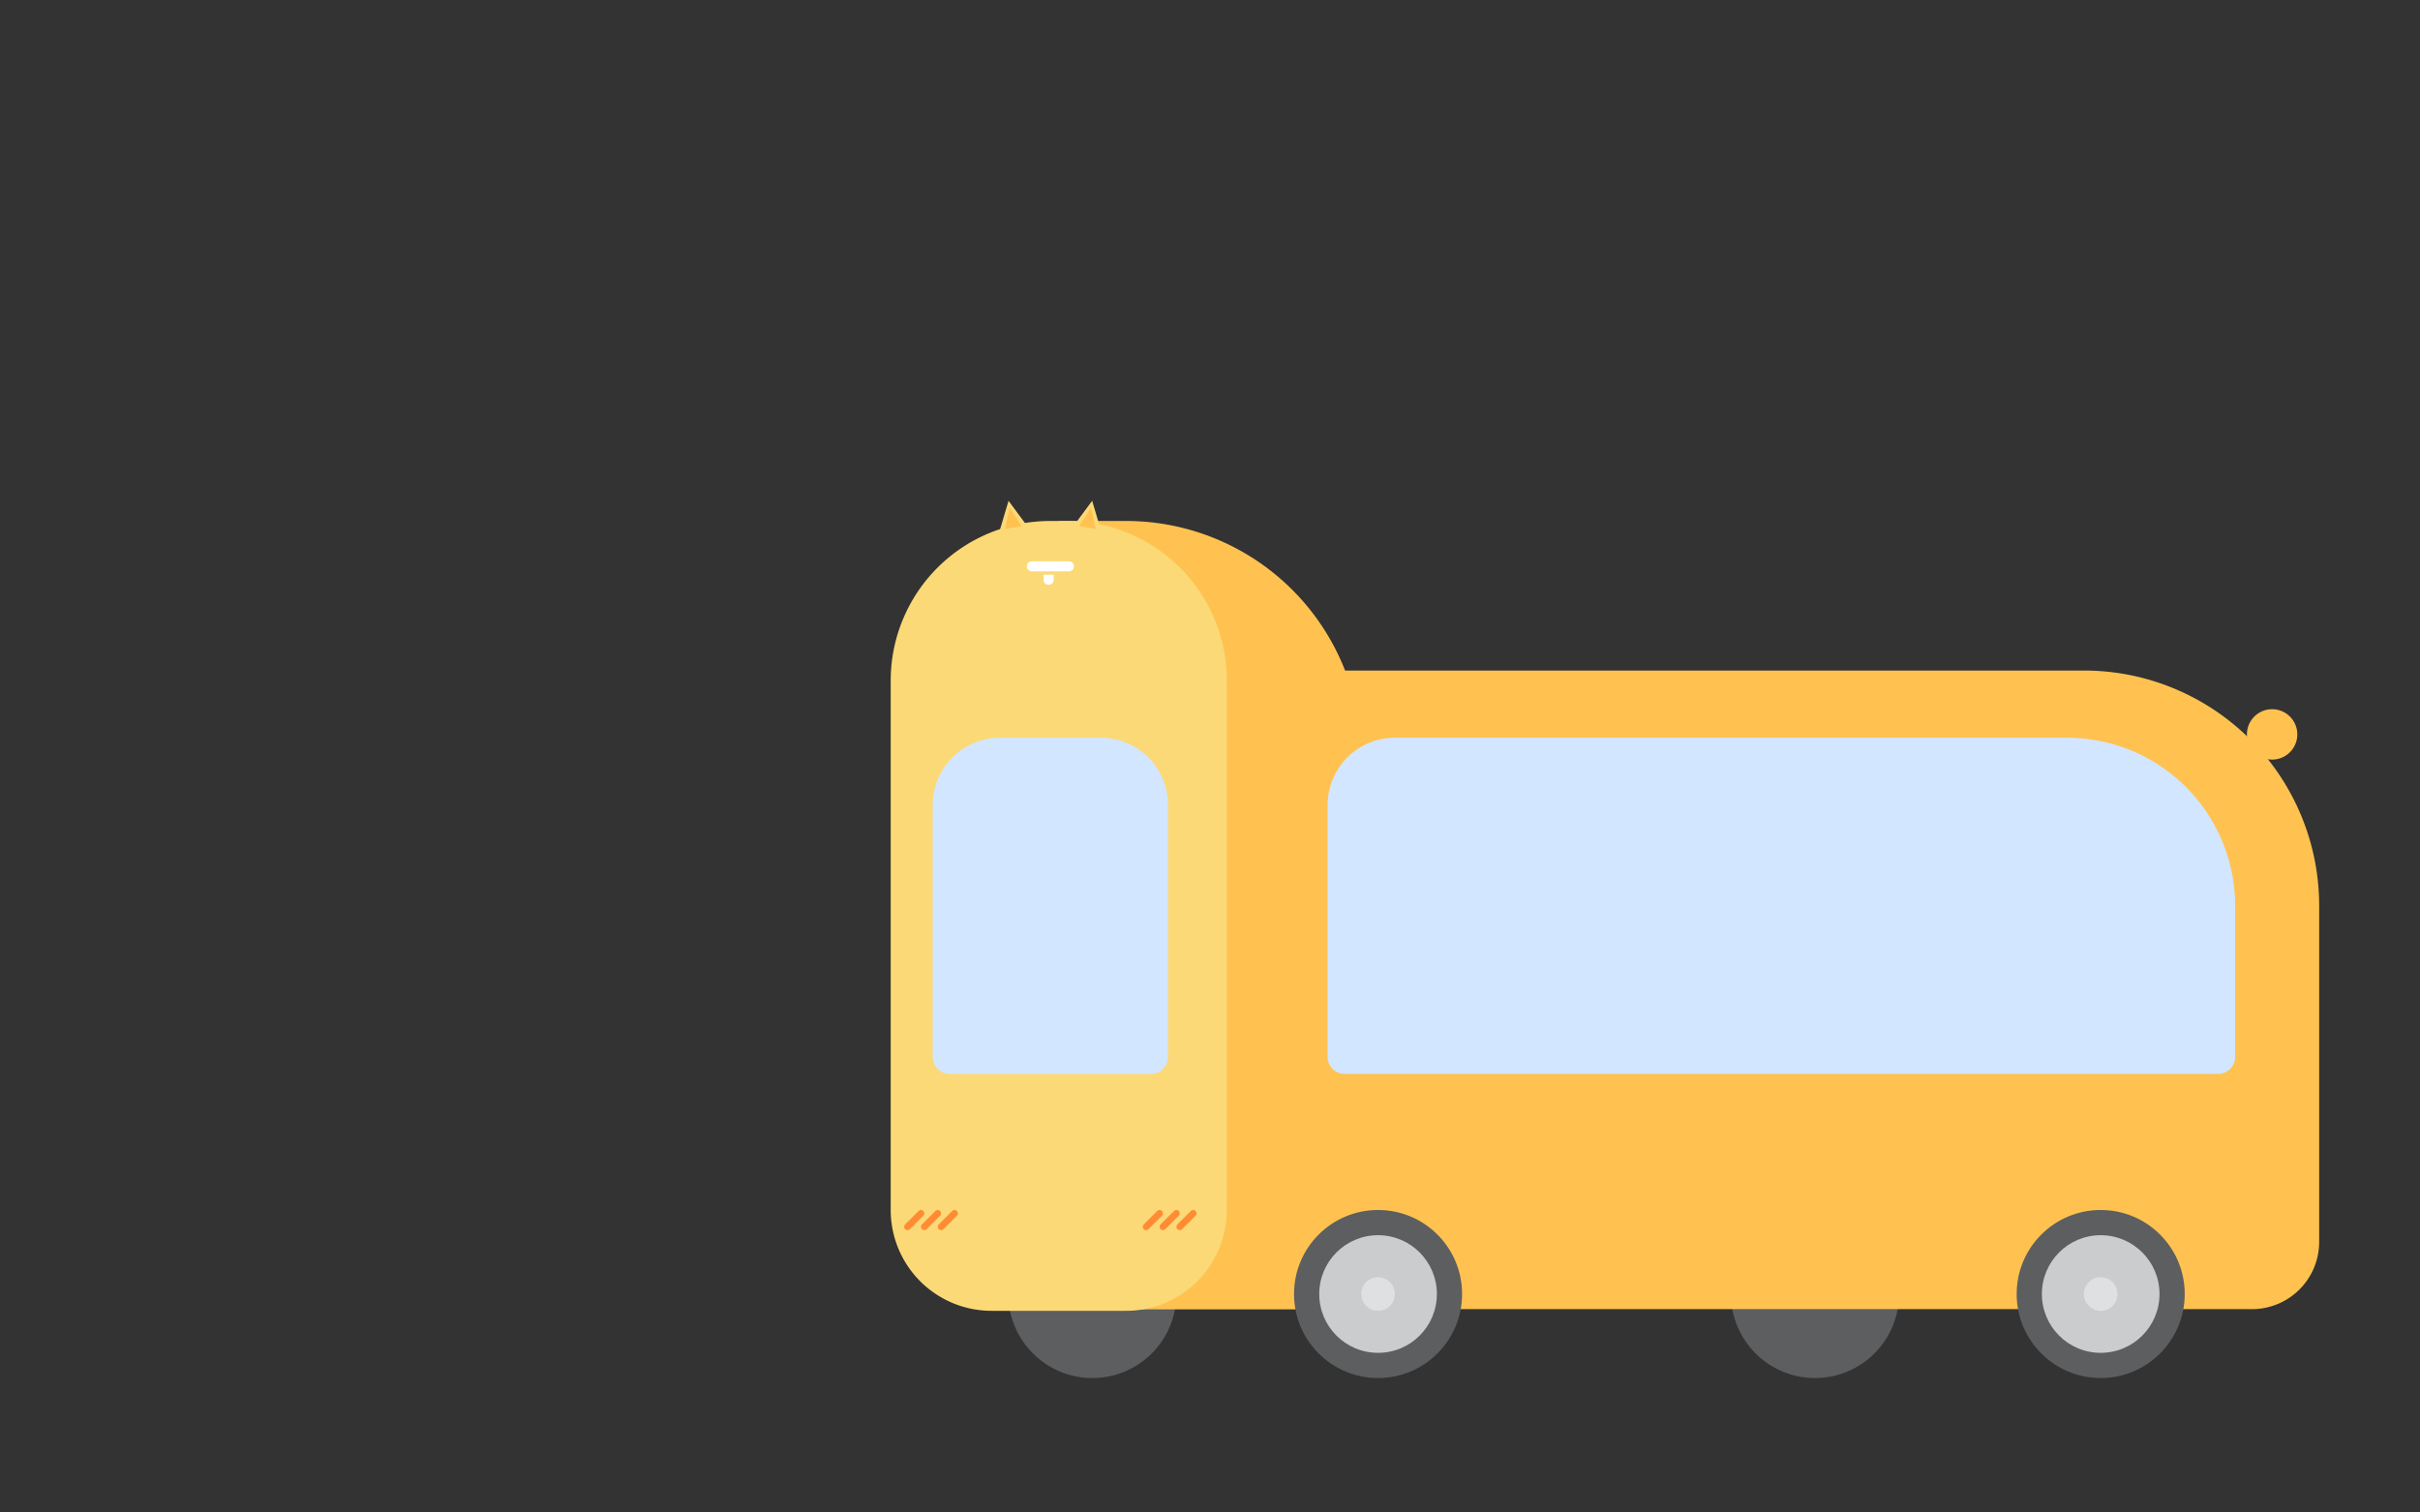 <svg xmlns="http://www.w3.org/2000/svg" xmlns:xlink="http://www.w3.org/1999/xlink" width="1440" height="900" viewBox="0 0 1440 900">
  <rect x="0" y="0" width="1440" height="900" fill="#333333" stroke="none"/>
  <defs>
    <clipPath id="clip-banner-6">
      <rect width="1440" height="900"/>
    </clipPath>
  </defs>
  <g id="banner-6" clip-path="url(#clip-banner-6)">
    <g id="Group_213" data-name="Group 213">
      <circle id="Ellipse_418" data-name="Ellipse 418" cx="15" cy="15" r="15" transform="translate(1337 422)" fill="#ffc250"/>
      <circle id="Ellipse_420" data-name="Ellipse 420" cx="50" cy="50" r="50" transform="translate(600 720)" fill="#5c5e60"/>
      <circle id="Ellipse_423" data-name="Ellipse 423" cx="50" cy="50" r="50" transform="translate(1030 720)" fill="#5c5e60"/>
      <path id="Rectangle_99" data-name="Rectangle 99" d="M0,0H610A140,140,0,0,1,750,140V340a40,40,0,0,1-40,40H0a0,0,0,0,1,0,0V0A0,0,0,0,1,0,0Z" transform="translate(630 399)" fill="#ffc250"/>
      <path id="Rectangle_98" data-name="Rectangle 98" d="M0,0H40A140,140,0,0,1,180,140V469a0,0,0,0,1,0,0H0a0,0,0,0,1,0,0V0A0,0,0,0,1,0,0Z" transform="translate(630 310)" fill="#ffc250"/>
      <circle id="Ellipse_415" data-name="Ellipse 415" cx="50" cy="50" r="50" transform="translate(770 720)" fill="#5c5e60"/>
      <circle id="Ellipse_421" data-name="Ellipse 421" cx="50" cy="50" r="50" transform="translate(1200 720)" fill="#5c5e60"/>
      <circle id="Ellipse_417" data-name="Ellipse 417" cx="35" cy="35" r="35" transform="translate(785 735)" fill="#caccce"/>
      <circle id="Ellipse_424" data-name="Ellipse 424" cx="35" cy="35" r="35" transform="translate(1215 735)" fill="#caccce"/>
      <path id="Rectangle_105" data-name="Rectangle 105" d="M40,0H440A100,100,0,0,1,540,100v90a10,10,0,0,1-10,10H10A10,10,0,0,1,0,190V40A40,40,0,0,1,40,0Z" transform="translate(790 439)" fill="#d2e6ff"/>
      <circle id="Ellipse_427" data-name="Ellipse 427" cx="10" cy="10" r="10" transform="translate(810 760)" fill="#dee0e2"/>
      <circle id="Ellipse_428" data-name="Ellipse 428" cx="10" cy="10" r="10" transform="translate(1240 760)" fill="#dee0e2"/>
      <path id="Path_151" data-name="Path 151" d="M3123.74,435V750a60,60,0,0,1-60,60h-80a60,60,0,0,1-60-60V435a95,95,0,0,1,95-95h10A95,95,0,0,1,3123.74,435Z" transform="translate(-2393.74 -30)" fill="#fbd976"/>
      <g id="Group_164" data-name="Group 164" transform="translate(-1884.667 -97.03)">
        <path id="Path_152" data-name="Path 152" d="M2506.667,439.03v3a3,3,0,0,0,6,0v-3Z" transform="translate(-1)" fill="#fff"/>
        <path id="Path_153" data-name="Path 153" d="M2520.667,431.03h-22a3,3,0,0,0,0,6h22a3,3,0,0,0,0-6Z" fill="#fff"/>
      </g>
      <g id="Group_165" data-name="Group 165" transform="translate(7.833 159.818)">
        <path id="Path_160" data-name="Path 160" d="M2532.713,403.212l-14.879,20.111,22,3.889Z" transform="translate(-1890.667 -265.03)" fill="#fbd976"/>
        <path id="Path_161" data-name="Path 161" d="M2531.792,407.151l-7.008,10.949,9.848,1.736Z" transform="translate(-1890.47 -264.877)" fill="#ffc250"/>
      </g>
      <g id="Group_166" data-name="Group 166" transform="translate(3.833 159.818)">
        <path id="Path_162" data-name="Path 162" d="M2486.954,403.212l-7.121,24,22-3.889Z" transform="translate(-1890.667 -265.03)" fill="#fbd976"/>
        <path id="Path_163" data-name="Path 163" d="M2487.541,407.151l-2.84,12.686,9.848-1.736Z" transform="translate(-1890.529 -264.877)" fill="#ffc250"/>
      </g>
      <g id="Group_163" data-name="Group 163" transform="translate(0 5)">
        <g id="Group_159" data-name="Group 159" transform="translate(4 -10)">
          <line id="Line_37" data-name="Line 37" x1="8" y2="8" transform="translate(678 727)" fill="none" stroke="#ff8c34" stroke-linecap="round" stroke-width="4"/>
          <line id="Line_38" data-name="Line 38" x1="8" y2="8" transform="translate(688 727)" fill="none" stroke="#ff8c34" stroke-linecap="round" stroke-width="4"/>
          <line id="Line_39" data-name="Line 39" x1="8" y2="8" transform="translate(698 727)" fill="none" stroke="#ff8c34" stroke-linecap="round" stroke-width="4"/>
        </g>
        <g id="Group_160" data-name="Group 160" transform="translate(-10 -10)">
          <line id="Line_37-2" data-name="Line 37" x1="8" y2="8" transform="translate(550 727)" fill="none" stroke="#ff8c34" stroke-linecap="round" stroke-width="4"/>
          <line id="Line_38-2" data-name="Line 38" x1="8" y2="8" transform="translate(560 727)" fill="none" stroke="#ff8c34" stroke-linecap="round" stroke-width="4"/>
          <line id="Line_39-2" data-name="Line 39" x1="8" y2="8" transform="translate(570 727)" fill="none" stroke="#ff8c34" stroke-linecap="round" stroke-width="4"/>
        </g>
      </g>
      <path id="Rectangle_100" data-name="Rectangle 100" d="M40,0h60a40,40,0,0,1,40,40V190a10,10,0,0,1-10,10H10A10,10,0,0,1,0,190V40A40,40,0,0,1,40,0Z" transform="translate(555 439)" fill="#d2e6ff"/>
    </g>
  </g>
</svg>
